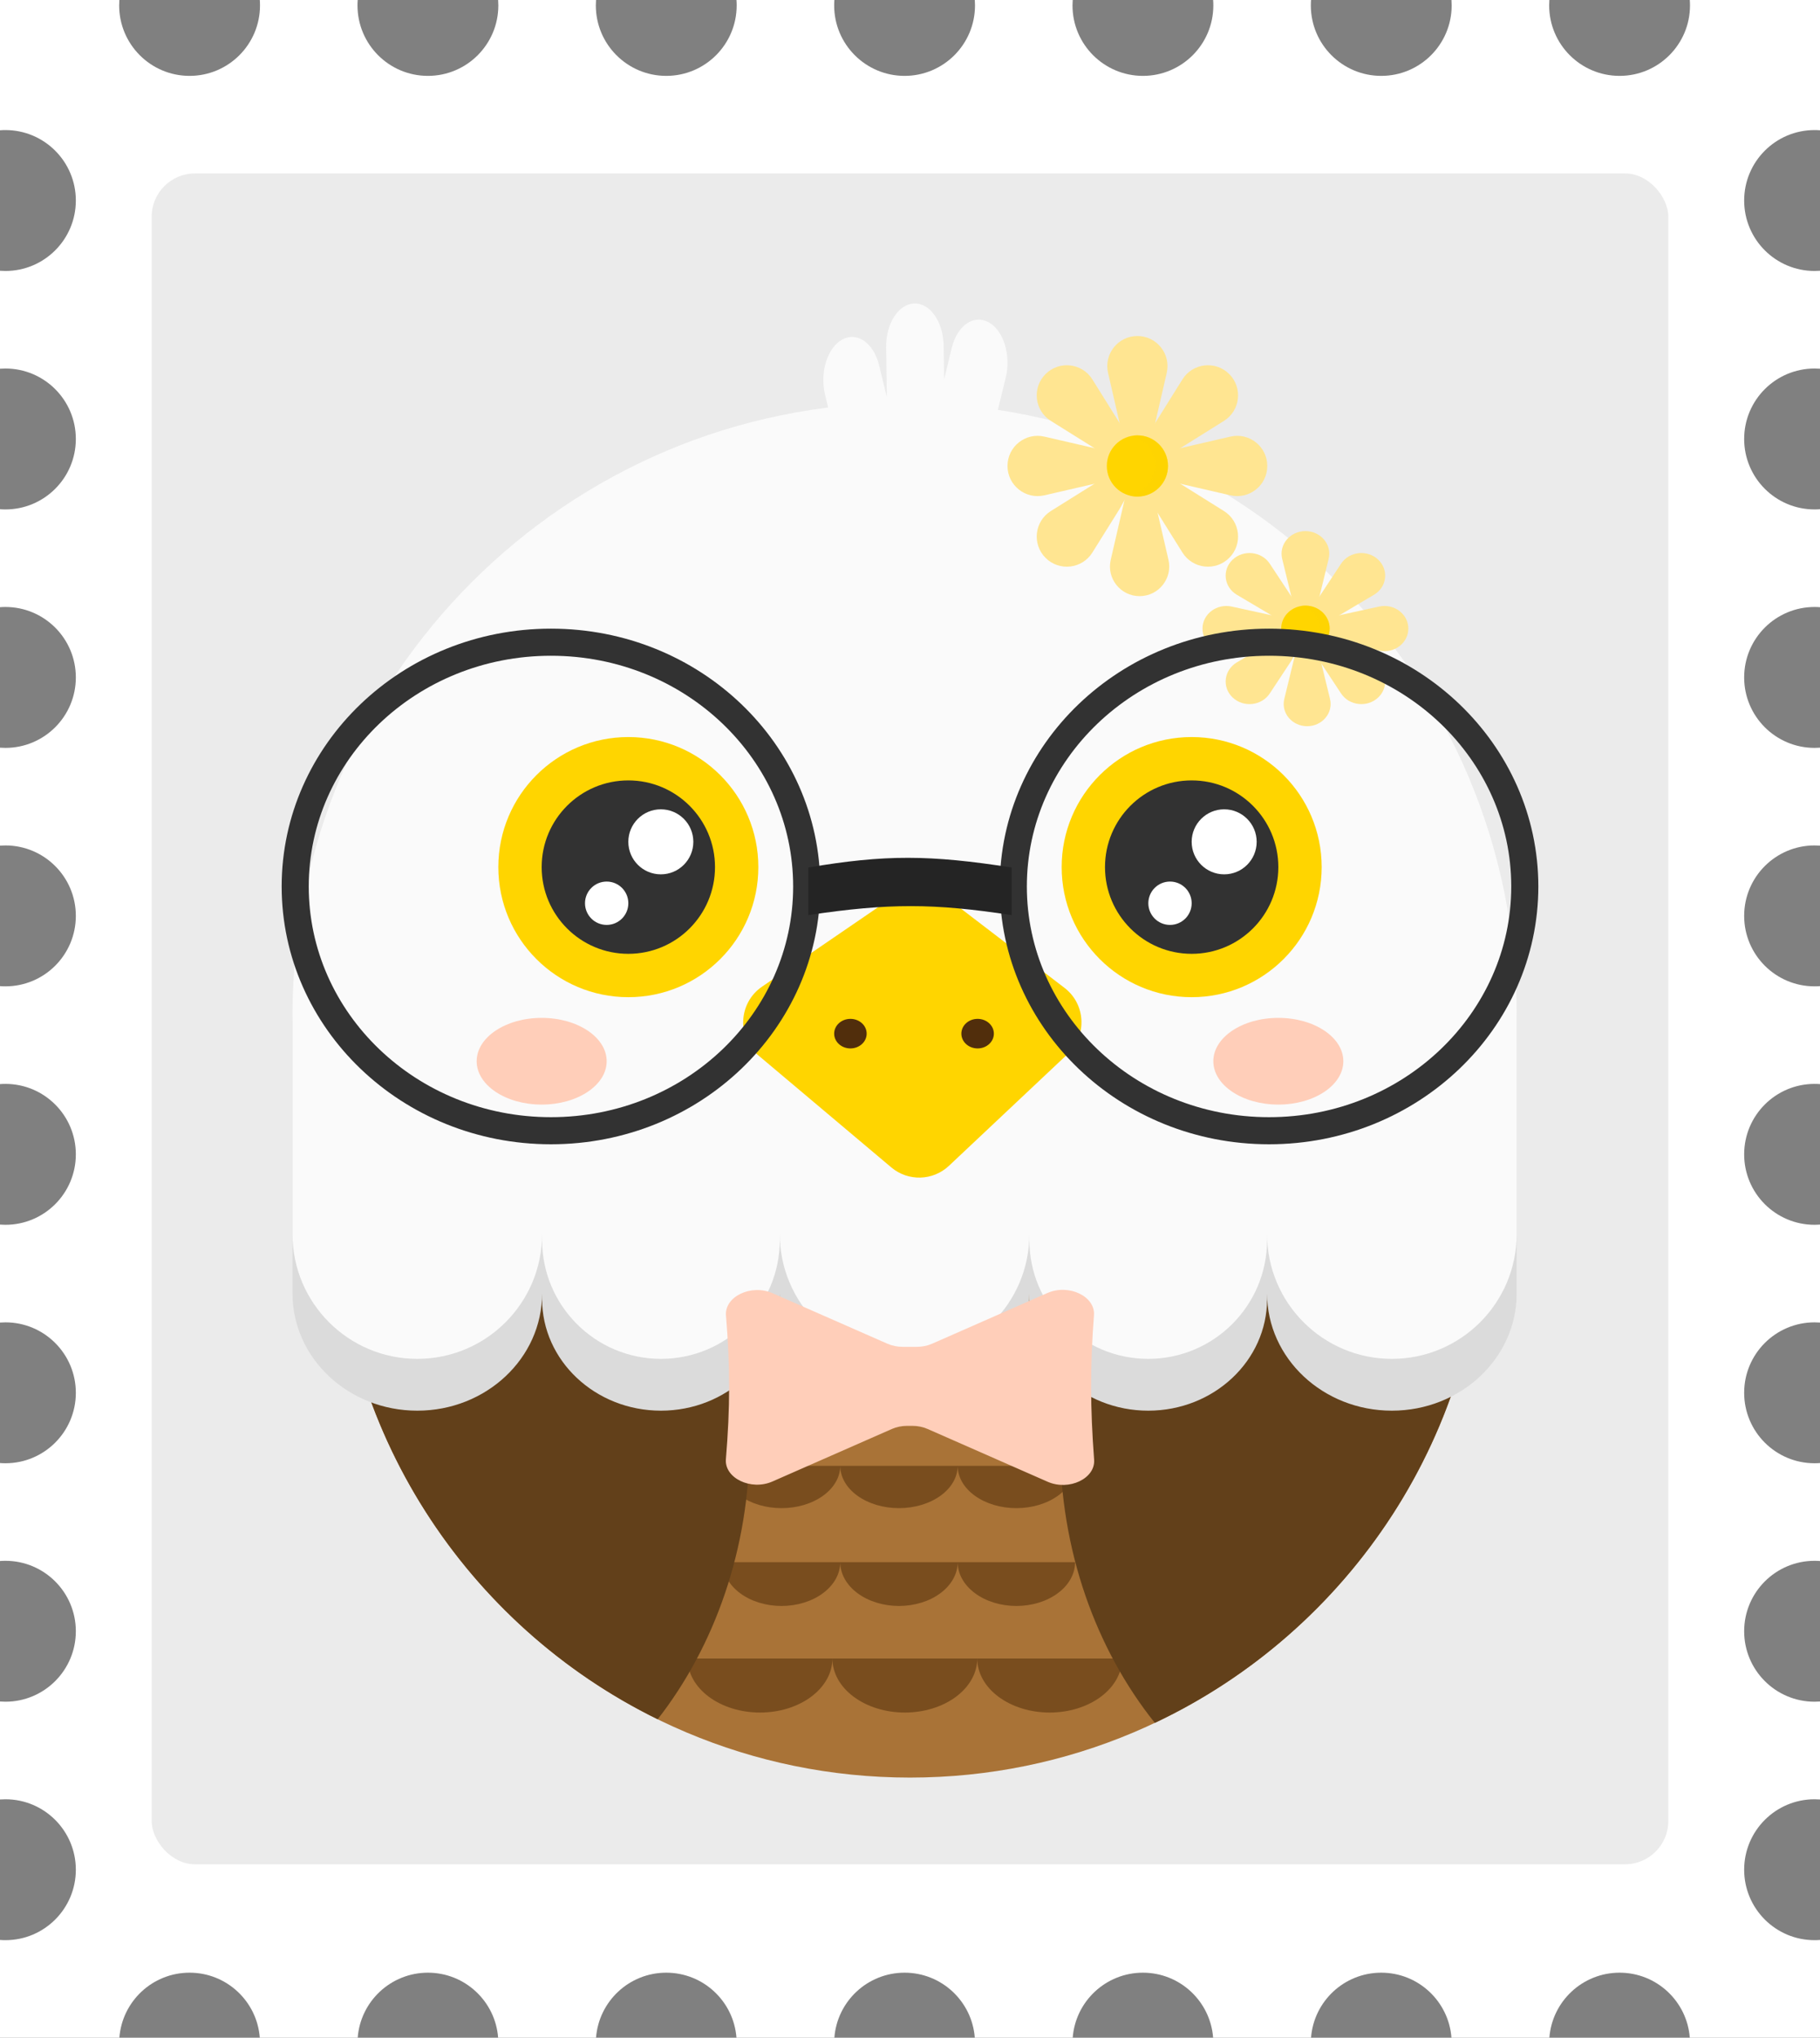 <svg width="168" height="188" viewBox="0 0 168 188" fill="none" xmlns="http://www.w3.org/2000/svg">
<rect x="0" y="0" width="168" height="188" fill="#808080" stroke="none"/>
<path d="M17.5 7C21.09 7 24 4.09 24 0.5C24 0.332 23.994 0.165 23.981 0H33.019C33.006 0.165 33 0.332 33 0.5C33 4.09 35.91 7 39.5 7C43.09 7 46 4.09 46 0.5C46 0.332 45.994 0.165 45.981 0H55.019C55.006 0.165 55 0.332 55 0.5C55 4.09 57.91 7 61.5 7C65.09 7 68 4.09 68 0.5C68 0.332 67.994 0.165 67.981 0H77.019C77.006 0.165 77 0.332 77 0.5C77 4.09 79.91 7 83.5 7C87.09 7 90 4.09 90 0.5C90 0.332 89.994 0.165 89.981 0H99.019C99.006 0.165 99 0.332 99 0.5C99 4.09 101.91 7 105.5 7C109.09 7 112 4.09 112 0.5C112 0.332 111.994 0.165 111.981 0H121.019C121.006 0.165 121 0.332 121 0.5C121 4.09 123.91 7 127.5 7C131.09 7 134 4.09 134 0.5C134 0.332 133.994 0.165 133.981 0H143.019C143.006 0.165 143 0.332 143 0.5C143 4.09 145.91 7 149.5 7C153.09 7 156 4.09 156 0.5C156 0.332 155.994 0.165 155.981 0H168V12.019C167.835 12.006 167.668 12 167.5 12C163.91 12 161 14.91 161 18.5C161 22.09 163.91 25 167.5 25C167.668 25 167.835 24.994 168 24.981V34.019C167.835 34.006 167.668 34 167.5 34C163.91 34 161 36.91 161 40.5C161 44.09 163.91 47 167.5 47C167.668 47 167.835 46.994 168 46.981V56.019C167.835 56.006 167.668 56 167.5 56C163.91 56 161 58.91 161 62.5C161 66.09 163.91 69 167.5 69C167.668 69 167.835 68.994 168 68.981V78.019C167.835 78.006 167.668 78 167.5 78C163.91 78 161 80.91 161 84.5C161 88.09 163.91 91 167.5 91C167.668 91 167.835 90.994 168 90.981V100.019C167.835 100.006 167.668 100 167.5 100C163.91 100 161 102.91 161 106.5C161 110.09 163.91 113 167.5 113C167.668 113 167.835 112.994 168 112.981V122.019C167.835 122.006 167.668 122 167.5 122C163.91 122 161 124.91 161 128.5C161 132.09 163.91 135 167.5 135C167.668 135 167.835 134.994 168 134.981V144.019C167.835 144.006 167.668 144 167.5 144C163.91 144 161 146.91 161 150.5C161 154.09 163.91 157 167.5 157C167.668 157 167.835 156.994 168 156.981V166.019C167.835 166.006 167.668 166 167.5 166C163.91 166 161 168.91 161 172.5C161 176.09 163.91 179 167.5 179C167.668 179 167.835 178.994 168 178.981V188H155.981C155.726 184.644 152.922 182 149.5 182C146.078 182 143.274 184.644 143.019 188H133.981C133.726 184.644 130.922 182 127.5 182C124.078 182 121.274 184.644 121.019 188H111.981C111.726 184.644 108.922 182 105.5 182C102.078 182 99.274 184.644 99.019 188H89.981C89.726 184.644 86.922 182 83.5 182C80.078 182 77.274 184.644 77.019 188H67.981C67.726 184.644 64.922 182 61.5 182C58.078 182 55.274 184.644 55.019 188H45.981C45.726 184.644 42.922 182 39.5 182C36.078 182 33.274 184.644 33.019 188H23.981C23.726 184.644 20.922 182 17.5 182C14.078 182 11.274 184.644 11.019 188H0V178.981C0.165 178.994 0.332 179 0.5 179C4.09 179 7 176.09 7 172.5C7 168.91 4.09 166 0.5 166C0.332 166 0.165 166.006 0 166.019V156.981C0.165 156.994 0.332 157 0.5 157C4.09 157 7 154.09 7 150.5C7 146.91 4.09 144 0.5 144C0.332 144 0.165 144.006 0 144.019V134.981C0.165 134.994 0.332 135 0.5 135C4.09 135 7 132.09 7 128.5C7 124.91 4.09 122 0.5 122C0.332 122 0.165 122.006 0 122.019V112.981C0.165 112.994 0.332 113 0.5 113C4.09 113 7 110.09 7 106.5C7 102.91 4.09 100 0.5 100C0.332 100 0.165 100.006 0 100.019V90.981C0.165 90.994 0.332 91 0.5 91C4.09 91 7 88.09 7 84.5C7 80.91 4.09 78 0.5 78C0.332 78 0.165 78.006 0 78.019V68.981C0.165 68.994 0.332 69 0.5 69C4.09 69 7 66.09 7 62.5C7 58.91 4.09 56 0.5 56C0.332 56 0.165 56.006 0 56.019V46.981C0.165 46.994 0.332 47 0.5 47C4.09 47 7 44.09 7 40.5C7 36.91 4.09 34 0.5 34C0.332 34 0.165 34.006 0 34.019V24.981C0.165 24.994 0.332 25 0.5 25C4.09 25 7 22.09 7 18.5C7 14.91 4.09 12 0.5 12C0.332 12 0.165 12.006 0 12.019V0H11.019C11.006 0.165 11 0.332 11 0.5C11 4.09 13.91 7 17.5 7Z" fill="white"/>
<rect x="14" y="16" width="140" height="156" rx="4" fill="#EBEBEB"/>
<path d="M81.797 32.061C81.765 29.866 82.927 28.048 84.393 28.001C85.858 27.954 87.071 29.695 87.103 31.89L87.147 35.005L87.852 32.105C88.353 30.041 89.876 28.977 91.253 29.728C92.63 30.479 93.341 32.761 92.839 34.824L90.419 44.786C89.918 46.849 88.395 47.913 87.018 47.162C86.577 46.922 86.204 46.525 85.918 46.028C85.546 46.347 85.118 46.535 84.659 46.55C84.284 46.562 83.924 46.456 83.597 46.256C83.353 47.377 82.779 48.324 81.982 48.759C80.605 49.51 79.082 48.446 78.581 46.383L76.161 36.421C75.659 34.358 76.37 32.076 77.747 31.325C79.124 30.574 80.647 31.638 81.148 33.701L81.863 36.644L81.797 32.061Z" fill="#FAFAFA"/>
<path d="M31 111C31 140.271 54.729 164 84 164V164C113.271 164 137 140.271 137 111V97H31V111Z" fill="#A97337"/>
<g style="mix-blend-mode:multiply">
<path fill-rule="evenodd" clip-rule="evenodd" d="M77.561 144.126C77.561 144.657 77.42 145.182 77.148 145.672C76.876 146.163 76.476 146.608 75.973 146.983C75.47 147.359 74.872 147.656 74.215 147.859C73.557 148.062 72.852 148.167 72.141 148.167C71.429 148.167 70.724 148.062 70.066 147.859C69.409 147.656 68.811 147.359 68.308 146.983C67.805 146.608 67.405 146.163 67.133 145.672C66.861 145.182 66.721 144.657 66.721 144.126L72.141 144.126H77.561ZM88.4 144.134C88.399 144.662 88.259 145.185 87.988 145.672C87.716 146.163 87.316 146.608 86.813 146.983C86.31 147.359 85.712 147.656 85.055 147.859C84.397 148.062 83.692 148.167 82.981 148.167C82.269 148.167 81.564 148.062 80.906 147.859C80.249 147.656 79.651 147.359 79.148 146.983C78.645 146.608 78.246 146.163 77.973 145.672C77.701 145.182 77.561 144.657 77.561 144.126L82.981 144.126L88.4 144.126L88.4 144.126H93.82H99.24C99.24 144.657 99.1 145.182 98.828 145.672C98.556 146.163 98.156 146.608 97.653 146.983C97.15 147.359 96.552 147.656 95.895 147.859C95.237 148.062 94.532 148.167 93.82 148.167C93.109 148.167 92.404 148.062 91.746 147.859C91.089 147.656 90.491 147.359 89.988 146.983C89.485 146.608 89.085 146.163 88.813 145.672C88.542 145.185 88.402 144.662 88.4 144.134Z" fill="#4B2807" fill-opacity="0.5"/>
</g>
<g style="mix-blend-mode:multiply">
<path fill-rule="evenodd" clip-rule="evenodd" d="M77.561 135.236C77.561 135.749 77.42 136.257 77.148 136.731C76.876 137.205 76.476 137.635 75.973 137.998C75.47 138.361 74.872 138.648 74.215 138.845C73.557 139.041 72.852 139.142 72.141 139.142C71.429 139.142 70.724 139.041 70.066 138.845C69.409 138.648 68.811 138.361 68.308 137.998C67.805 137.635 67.405 137.205 67.133 136.731C66.861 136.257 66.721 135.749 66.721 135.236L72.141 135.236H77.561ZM88.4 135.244C88.399 135.754 88.259 136.259 87.988 136.731C87.716 137.205 87.316 137.635 86.813 137.998C86.31 138.361 85.712 138.648 85.055 138.845C84.397 139.041 83.692 139.142 82.981 139.142C82.269 139.142 81.564 139.041 80.906 138.845C80.249 138.648 79.651 138.361 79.148 137.998C78.645 137.635 78.246 137.205 77.973 136.731C77.701 136.257 77.561 135.749 77.561 135.236L82.981 135.236L88.4 135.236L88.4 135.236H93.82H99.24C99.24 135.749 99.1 136.257 98.828 136.731C98.556 137.205 98.156 137.635 97.653 137.998C97.15 138.361 96.552 138.648 95.895 138.845C95.237 139.041 94.532 139.142 93.82 139.142C93.109 139.142 92.404 139.041 91.746 138.845C91.089 138.648 90.491 138.361 89.988 137.998C89.485 137.635 89.085 137.205 88.813 136.731C88.542 136.259 88.402 135.754 88.4 135.244Z" fill="#4B2807" fill-opacity="0.5"/>
</g>
<g style="mix-blend-mode:multiply">
<path fill-rule="evenodd" clip-rule="evenodd" d="M76.838 153.016V153.016L83.522 153.016H90.207C90.207 154.338 89.503 155.606 88.249 156.54C86.996 157.475 85.295 158 83.522 158C81.75 158 80.049 157.475 78.796 156.54C77.544 155.607 76.84 154.342 76.838 153.022C76.837 153.675 76.664 154.32 76.329 154.923C75.993 155.528 75.501 156.077 74.88 156.54C74.259 157.003 73.522 157.37 72.711 157.621C71.9 157.871 71.031 158 70.153 158C69.275 158 68.406 157.871 67.595 157.621C66.784 157.37 66.047 157.003 65.426 156.54C64.806 156.077 64.313 155.528 63.977 154.923C63.641 154.319 63.468 153.671 63.468 153.016L70.153 153.016H76.838ZM103.068 154.923C103.404 154.319 103.577 153.671 103.577 153.016H96.892L90.207 153.016C90.207 153.671 90.38 154.319 90.716 154.923C91.052 155.528 91.544 156.077 92.165 156.54C92.786 157.003 93.523 157.37 94.334 157.621C95.145 157.871 96.014 158 96.892 158C97.77 158 98.639 157.871 99.45 157.621C100.261 157.37 100.998 157.003 101.619 156.54C102.239 156.077 102.732 155.528 103.068 154.923Z" fill="#4B2807" fill-opacity="0.5"/>
</g>
<path fill-rule="evenodd" clip-rule="evenodd" d="M47.152 97H31V111C31 131.914 43.114 149.999 60.708 158.621C65.982 151.865 69.198 142.872 69.198 133C69.198 116.28 59.971 102.082 47.152 97ZM119.893 97H137V111C137 132.188 124.567 150.471 106.6 158.954C101.17 152.162 97.847 143.035 97.847 133C97.847 116.28 107.074 102.082 119.893 97Z" fill="#62401A"/>
<path d="M83.5 41.942C52.837 41.942 27.879 64.878 27.023 93.477C27.008 93.704 27 93.932 27 94.162V119.332C27 125.306 32.157 130.149 38.519 130.149C44.881 130.149 50.039 125.306 50.039 119.332V109.853L50.039 119.847C50.039 125.536 54.951 130.149 61.01 130.149C67.069 130.149 71.981 125.536 71.981 119.847L71.981 109.853V119.332C71.981 125.306 77.138 130.149 83.5 130.149C89.862 130.149 95.019 125.306 95.019 119.332L95.019 119.847C95.019 125.536 99.931 130.149 105.99 130.149C112.049 130.149 116.961 125.536 116.961 119.847V119.354C116.974 125.318 122.126 130.149 128.481 130.149C134.843 130.149 140 125.306 140 119.332V94.162C140 93.932 139.992 93.704 139.977 93.477C139.121 64.878 114.163 41.942 83.5 41.942Z" fill="#DBDBDB"/>
<path fill-rule="evenodd" clip-rule="evenodd" d="M83.5 37.162C52.296 37.162 27 62.458 27 93.662V96.519V105.074V113.85C27 120.212 32.157 125.369 38.519 125.369C44.881 125.369 50.039 120.212 50.039 113.85V105.074L50.039 114.398C50.039 120.457 54.951 125.369 61.01 125.369C67.069 125.369 71.981 120.457 71.981 114.398L71.981 105.074V113.85C71.981 120.212 77.138 125.369 83.5 125.369C89.852 125.369 95.003 120.228 95.019 113.88V114.398C95.019 120.457 99.931 125.369 105.99 125.369C112.049 125.369 116.961 120.457 116.961 114.398L116.961 113.85C116.961 120.212 122.119 125.369 128.481 125.369C134.843 125.369 140 120.212 140 113.85V105.074V96.519V93.662C140 62.458 114.704 37.162 83.5 37.162Z" fill="#FAFAFA"/>
<path d="M86.042 123.97C85.611 124.16 85.121 124.26 84.623 124.26H83.33C82.832 124.26 82.343 124.16 81.912 123.97L71.313 119.312C69.326 118.439 66.868 119.63 67.013 121.372C67.408 126.125 67.4 129.873 67.006 134.627C66.862 136.368 69.318 137.555 71.302 136.683L82.326 131.838C82.757 131.648 83.247 131.549 83.745 131.549H84.209C84.707 131.549 85.196 131.648 85.628 131.838L96.706 136.707C98.679 137.574 101.125 136.404 100.995 134.672C100.637 129.884 100.62 126.122 100.981 121.337C101.112 119.601 98.662 118.424 96.684 119.293L86.042 123.97Z" fill="#FFCEB9"/>
<path d="M70.025 97.389C68.002 95.686 68.16 92.522 70.343 91.029L82.611 82.635C84.037 81.659 85.927 81.709 87.299 82.758L98.258 91.138C100.218 92.638 100.367 95.537 98.57 97.229L87.594 107.559C86.115 108.95 83.829 109.014 82.276 107.706L70.025 97.389Z" fill="#FFD500"/>
<ellipse cx="78.5" cy="95.364" rx="1.5" ry="1.364" fill="#512E0C"/>
<ellipse cx="90.241" cy="95.364" rx="1.5" ry="1.364" fill="#512E0C"/>
<circle cx="58" cy="80" r="12" fill="#FFD500"/>
<circle cx="58" cy="80" r="8" fill="#323232"/>
<circle cx="61" cy="77.667" r="3" fill="white"/>
<circle cx="56" cy="83.333" r="2" fill="white"/>
<circle cx="110" cy="80" r="12" fill="#FFD500"/>
<circle cx="110" cy="80" r="8" fill="#323232"/>
<circle cx="113" cy="77.667" r="3" fill="white"/>
<circle cx="108" cy="83.333" r="2" fill="white"/>
<ellipse cx="50" cy="97.909" rx="6" ry="4" fill="#FFCEB9"/>
<ellipse cx="118" cy="97.909" rx="6" ry="4" fill="#FFCEB9"/>
<path d="M121.577 55.94L122.646 51.553C122.964 50.247 121.916 49 120.5 49C119.084 49 118.036 50.247 118.354 51.553L119.423 55.94L119.945 58.18L121.219 58.102L121.577 55.94Z" fill="#FFE591"/>
<path d="M122.669 59.012L127.303 60.024C128.683 60.325 130 59.333 130 57.993C130 56.652 128.683 55.66 127.303 55.961L122.669 56.973L120.412 57.412V58.422L122.669 59.012Z" fill="#FFE591"/>
<path d="M118.331 59.012L113.697 60.024C112.317 60.325 111 59.333 111 57.993C111 56.652 112.317 55.66 113.697 55.962L118.331 56.973L119.849 57.32L120.138 58.62L118.331 59.012Z" fill="#FFE591"/>
<path d="M119.199 55.02L117.207 52.003C116.456 50.866 114.784 50.686 113.782 51.634C112.781 52.582 112.972 54.165 114.172 54.875L117.359 56.761L119.614 58.18L120.5 57.304L119.199 55.02Z" fill="#FFE591"/>
<path d="M123.641 56.761L126.828 54.875C128.028 54.165 128.219 52.582 127.218 51.634C126.216 50.686 124.544 50.866 123.793 52.003L121.801 55.02L120.139 57.546L120.979 58.657L123.641 56.761Z" fill="#FFE591"/>
<path d="M123.641 59.224L126.828 61.11C128.028 61.821 128.219 63.404 127.218 64.351C126.216 65.299 124.544 65.119 123.793 63.982L121.801 60.965L120.237 58.96L121.51 57.847L123.641 59.224Z" fill="#FFE591"/>
<path d="M119.199 60.966L117.207 63.982C116.456 65.119 114.784 65.299 113.782 64.351C112.781 63.404 112.972 61.821 114.172 61.11L117.359 59.224L120.138 57.617L120.851 58.184L119.199 60.966Z" fill="#FFE591"/>
<path d="M121.72 60.171L122.772 64.488C123.085 65.773 122.054 67 120.66 67C119.267 67 118.236 65.773 118.549 64.488L119.601 60.171L120.005 57.832L121.031 57.726L121.72 60.171Z" fill="#FFE591"/>
<path d="M120.5 60.11C121.736 60.11 122.737 59.162 122.737 57.993C122.737 56.824 121.736 55.876 120.5 55.876C119.265 55.876 118.263 56.824 118.263 57.993C118.263 59.162 119.265 60.11 120.5 60.11Z" fill="#FFD500"/>
<g style="mix-blend-mode:multiply">
<path fill-rule="evenodd" clip-rule="evenodd" d="M119.934 60.042C120.115 60.087 120.305 60.11 120.5 60.11C121.736 60.11 122.737 59.162 122.737 57.993C122.737 56.824 121.736 55.876 120.5 55.876C120.372 55.876 120.246 55.886 120.123 55.906C121.084 56.143 121.794 56.97 121.794 57.955C121.794 59.002 120.99 59.872 119.934 60.042Z" fill="#FED402" fill-opacity="0.5"/>
</g>
<path d="M106.349 40.253L107.698 34.404C108.1 32.662 106.777 31 104.99 31C103.203 31 101.88 32.662 102.282 34.404L103.631 40.253L104.29 43.24L105.898 43.136L106.349 40.253Z" fill="#FFE591"/>
<path d="M107.728 44.349L113.577 45.698C115.318 46.1 116.98 44.777 116.98 42.99C116.98 41.203 115.318 39.88 113.577 40.282L107.728 41.631L104.879 42.216V43.562L107.728 44.349Z" fill="#FFE591"/>
<path d="M102.253 44.349L96.404 45.698C94.662 46.1 93 44.777 93 42.99C93 41.203 94.662 39.88 96.404 40.282L102.253 41.631L104.168 42.094L104.534 43.827L102.253 44.349Z" fill="#FFE591"/>
<path d="M103.348 39.026L100.834 35.004C99.886 33.488 97.776 33.248 96.512 34.512C95.248 35.776 95.488 37.886 97.004 38.834L101.026 41.348L103.872 43.24L104.99 42.072L103.348 39.026Z" fill="#FFE591"/>
<path d="M108.954 41.348L112.977 38.834C114.492 37.886 114.732 35.776 113.469 34.512C112.205 33.248 110.094 33.488 109.147 35.004L106.632 39.026L104.534 42.395L105.595 43.876L108.954 41.348Z" fill="#FFE591"/>
<path d="M108.954 44.632L112.977 47.147C114.492 48.094 114.732 50.205 113.469 51.468C112.205 52.732 110.094 52.492 109.147 50.977L106.632 46.954L104.658 44.279L106.265 42.797L108.954 44.632Z" fill="#FFE591"/>
<path d="M103.348 46.954L100.834 50.977C99.886 52.492 97.776 52.732 96.512 51.469C95.248 50.205 95.488 48.094 97.004 47.147L101.026 44.632L104.534 42.49L105.434 43.245L103.348 46.954Z" fill="#FFE591"/>
<path d="M106.53 45.895L107.858 51.65C108.253 53.364 106.951 55 105.193 55C103.434 55 102.132 53.364 102.528 51.65L103.855 45.895L104.366 42.776L105.66 42.635L106.53 45.895Z" fill="#FFE591"/>
<path d="M104.991 45.814C106.55 45.814 107.814 44.55 107.814 42.991C107.814 41.431 106.55 40.167 104.991 40.167C103.431 40.167 102.167 41.431 102.167 42.991C102.167 44.55 103.431 45.814 104.991 45.814Z" fill="#FFD500"/>
<g style="mix-blend-mode:multiply">
<path fill-rule="evenodd" clip-rule="evenodd" d="M104.276 45.722C104.504 45.782 104.744 45.814 104.991 45.814C106.55 45.814 107.814 44.55 107.814 42.991C107.814 41.431 106.55 40.167 104.991 40.167C104.828 40.167 104.669 40.181 104.515 40.207C105.728 40.524 106.623 41.627 106.623 42.939C106.623 44.336 105.608 45.496 104.276 45.722Z" fill="#FED402" fill-opacity="0.5"/>
</g>
<path d="M74.464 81.786C74.464 94.18 63.947 104.321 50.857 104.321C37.767 104.321 27.25 94.18 27.25 81.786C27.25 69.391 37.767 59.25 50.857 59.25C63.947 59.25 74.464 69.391 74.464 81.786Z" stroke="#323232" stroke-width="2.5"/>
<path d="M140.75 81.786C140.75 94.18 130.233 104.321 117.143 104.321C104.053 104.321 93.536 94.18 93.536 81.786C93.536 69.391 104.053 59.25 117.143 59.25C130.233 59.25 140.75 69.391 140.75 81.786Z" stroke="#323232" stroke-width="2.5"/>
<path d="M74.609 80.038C81.683 78.834 85.835 78.855 93.391 80.038V84.428C86.175 83.331 82.061 83.315 74.609 84.428V80.038Z" fill="#242424"/>
</svg>

